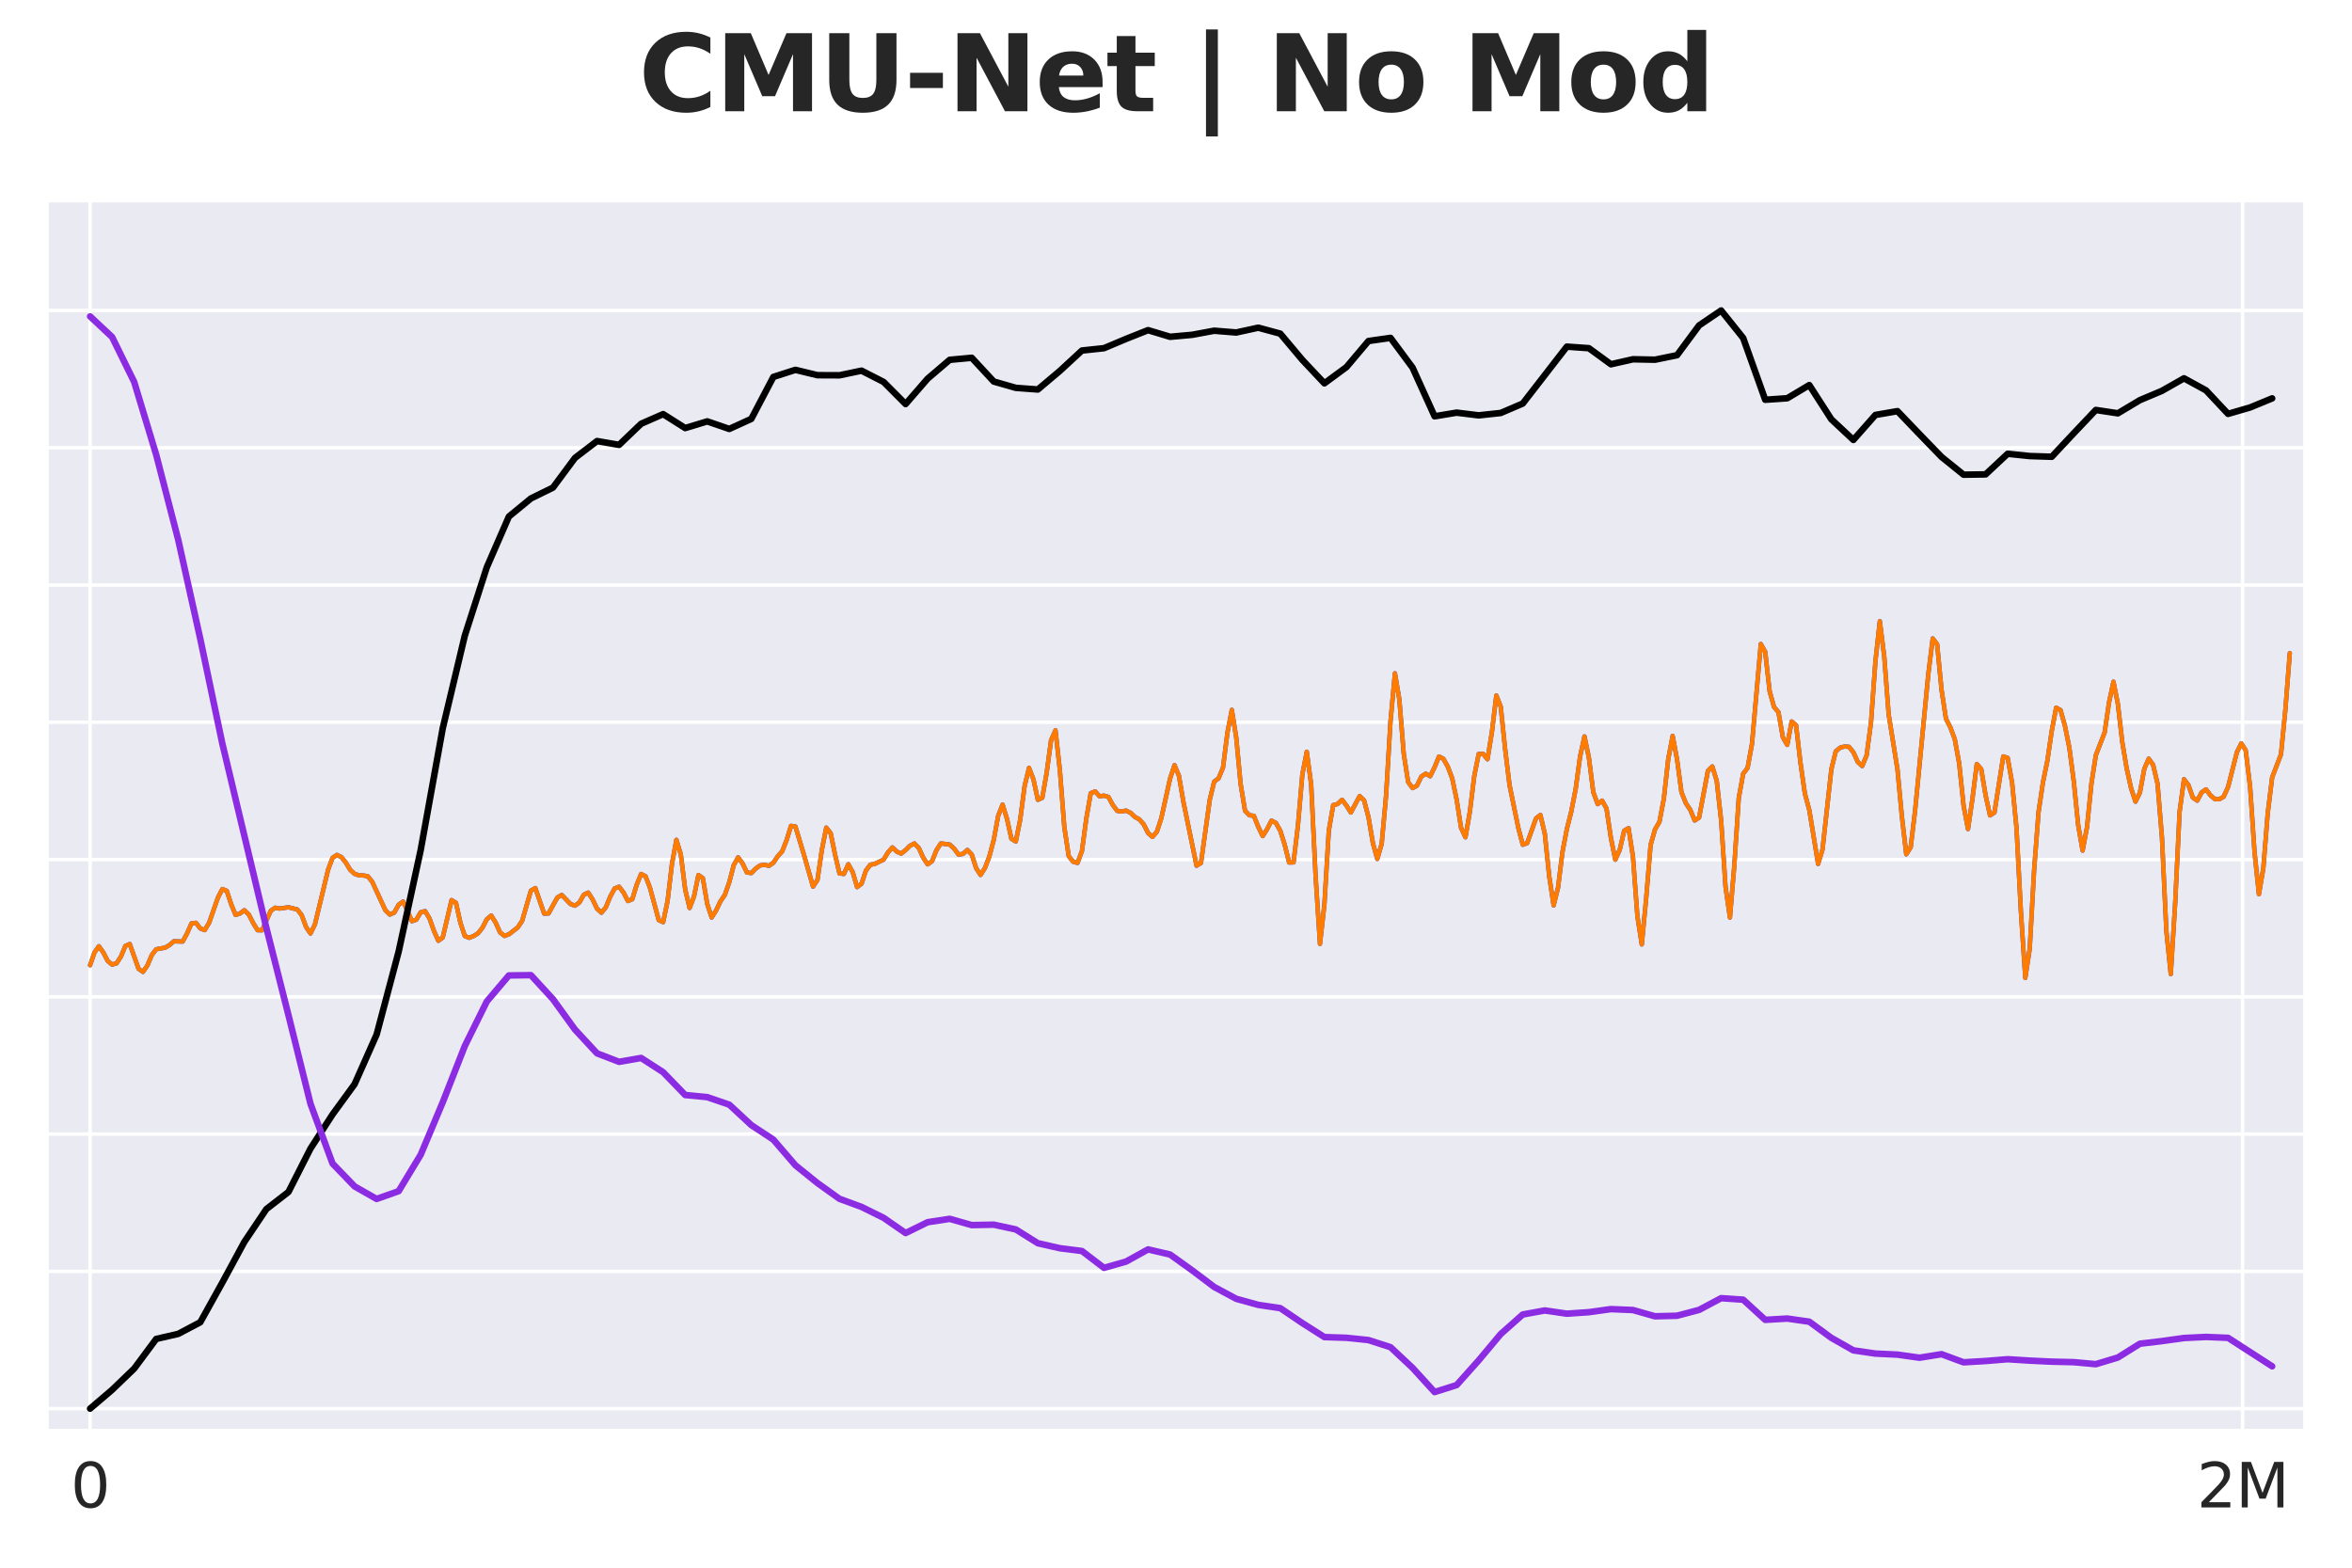 <?xml version="1.0" encoding="utf-8" standalone="no"?>
<!DOCTYPE svg PUBLIC "-//W3C//DTD SVG 1.1//EN"
  "http://www.w3.org/Graphics/SVG/1.1/DTD/svg11.dtd">
<svg xmlns:xlink="http://www.w3.org/1999/xlink" width="540pt" height="360pt" viewBox="0 0 540 360" xmlns="http://www.w3.org/2000/svg" version="1.1">
 <defs>
  <style type="text/css">*{stroke-linejoin: round; stroke-linecap: butt}</style>
 </defs>
 <g id="figure_1">
  <g id="patch_1">
   <path d="M 0 360 
L 540 360 
L 540 0 
L 0 0 
z
" style="fill: #ffffff"/>
  </g>
  <g id="axes_1">
   <g id="patch_2">
    <path d="M 10.8 328.52 
L 529.2 328.52 
L 529.2 46.08 
L 10.8 46.08 
z
" style="fill: #eaeaf2"/>
   </g>
   <g id="matplotlib.axis_1">
    <g id="xtick_1">
     <g id="line2d_1">
      <path d="M 20.684 328.52 
L 20.684 46.08 
" clip-path="url(#pe9850e091a)" style="fill: none; stroke: #ffffff; stroke-width: 0.8; stroke-linecap: round"/>
     </g>
     <g id="text_1">
      <!-- 0 -->
      <g style="fill: #262626" transform="translate(16.23 346.158) scale(0.14 -0.14)">
       <defs>
        <path id="DejaVuSans-30" d="M 2034 4250 
Q 1547 4250 1301 3770 
Q 1056 3291 1056 2328 
Q 1056 1369 1301 889 
Q 1547 409 2034 409 
Q 2525 409 2770 889 
Q 3016 1369 3016 2328 
Q 3016 3291 2770 3770 
Q 2525 4250 2034 4250 
z
M 2034 4750 
Q 2819 4750 3233 4129 
Q 3647 3509 3647 2328 
Q 3647 1150 3233 529 
Q 2819 -91 2034 -91 
Q 1250 -91 836 529 
Q 422 1150 422 2328 
Q 422 3509 836 4129 
Q 1250 4750 2034 4750 
z
" transform="scale(0.016)"/>
       </defs>
       <use xlink:href="#DejaVuSans-30"/>
      </g>
     </g>
    </g>
    <g id="xtick_2">
     <g id="line2d_2">
      <path d="M 514.869 328.52 
L 514.869 46.08 
" clip-path="url(#pe9850e091a)" style="fill: none; stroke: #ffffff; stroke-width: 0.8; stroke-linecap: round"/>
     </g>
     <g id="text_2">
      <!-- 2M -->
      <g style="fill: #262626" transform="translate(504.375 346.158) scale(0.14 -0.14)">
       <defs>
        <path id="DejaVuSans-32" d="M 1228 531 
L 3431 531 
L 3431 0 
L 469 0 
L 469 531 
Q 828 903 1448 1529 
Q 2069 2156 2228 2338 
Q 2531 2678 2651 2914 
Q 2772 3150 2772 3378 
Q 2772 3750 2511 3984 
Q 2250 4219 1831 4219 
Q 1534 4219 1204 4116 
Q 875 4013 500 3803 
L 500 4441 
Q 881 4594 1212 4672 
Q 1544 4750 1819 4750 
Q 2544 4750 2975 4387 
Q 3406 4025 3406 3419 
Q 3406 3131 3298 2873 
Q 3191 2616 2906 2266 
Q 2828 2175 2409 1742 
Q 1991 1309 1228 531 
z
" transform="scale(0.016)"/>
        <path id="DejaVuSans-4d" d="M 628 4666 
L 1569 4666 
L 2759 1491 
L 3956 4666 
L 4897 4666 
L 4897 0 
L 4281 0 
L 4281 4097 
L 3078 897 
L 2444 897 
L 1241 4097 
L 1241 0 
L 628 0 
L 628 4666 
z
" transform="scale(0.016)"/>
       </defs>
       <use xlink:href="#DejaVuSans-32"/>
       <use xlink:href="#DejaVuSans-4d" transform="translate(63.623 0)"/>
      </g>
     </g>
    </g>
   </g>
   <g id="matplotlib.axis_2">
    <g id="ytick_1">
     <g id="line2d_3">
      <path d="M 10.8 323.476 
L 529.2 323.476 
" clip-path="url(#pe9850e091a)" style="fill: none; stroke: #ffffff; stroke-width: 0.8; stroke-linecap: round"/>
     </g>
    </g>
    <g id="ytick_2">
     <g id="line2d_4">
      <path d="M 10.8 291.954 
L 529.2 291.954 
" clip-path="url(#pe9850e091a)" style="fill: none; stroke: #ffffff; stroke-width: 0.8; stroke-linecap: round"/>
     </g>
    </g>
    <g id="ytick_3">
     <g id="line2d_5">
      <path d="M 10.8 260.432 
L 529.2 260.432 
" clip-path="url(#pe9850e091a)" style="fill: none; stroke: #ffffff; stroke-width: 0.8; stroke-linecap: round"/>
     </g>
    </g>
    <g id="ytick_4">
     <g id="line2d_6">
      <path d="M 10.8 228.909 
L 529.2 228.909 
" clip-path="url(#pe9850e091a)" style="fill: none; stroke: #ffffff; stroke-width: 0.8; stroke-linecap: round"/>
     </g>
    </g>
    <g id="ytick_5">
     <g id="line2d_7">
      <path d="M 10.8 197.387 
L 529.2 197.387 
" clip-path="url(#pe9850e091a)" style="fill: none; stroke: #ffffff; stroke-width: 0.8; stroke-linecap: round"/>
     </g>
    </g>
    <g id="ytick_6">
     <g id="line2d_8">
      <path d="M 10.8 165.865 
L 529.2 165.865 
" clip-path="url(#pe9850e091a)" style="fill: none; stroke: #ffffff; stroke-width: 0.8; stroke-linecap: round"/>
     </g>
    </g>
    <g id="ytick_7">
     <g id="line2d_9">
      <path d="M 10.8 134.343 
L 529.2 134.343 
" clip-path="url(#pe9850e091a)" style="fill: none; stroke: #ffffff; stroke-width: 0.8; stroke-linecap: round"/>
     </g>
    </g>
    <g id="ytick_8">
     <g id="line2d_10">
      <path d="M 10.8 102.82 
L 529.2 102.82 
" clip-path="url(#pe9850e091a)" style="fill: none; stroke: #ffffff; stroke-width: 0.8; stroke-linecap: round"/>
     </g>
    </g>
    <g id="ytick_9">
     <g id="line2d_11">
      <path d="M 10.8 71.298 
L 529.2 71.298 
" clip-path="url(#pe9850e091a)" style="fill: none; stroke: #ffffff; stroke-width: 0.8; stroke-linecap: round"/>
     </g>
    </g>
   </g>
   <g id="line2d_12">
    <path d="M 20.684 221.657 
L 21.696 218.719 
L 22.708 217.297 
L 23.72 218.725 
L 24.732 220.677 
L 25.744 221.503 
L 26.756 221.221 
L 27.768 219.651 
L 28.78 217.226 
L 29.793 216.779 
L 31.817 222.484 
L 32.829 223.178 
L 33.841 221.704 
L 34.853 219.306 
L 35.865 217.988 
L 37.889 217.623 
L 38.901 217.035 
L 39.913 216.157 
L 41.938 216.214 
L 42.95 214.344 
L 43.962 212.054 
L 44.974 211.913 
L 45.986 213.201 
L 46.998 213.588 
L 48.01 211.913 
L 50.034 206.127 
L 51.046 204.151 
L 52.059 204.572 
L 53.071 207.624 
L 54.083 210.103 
L 55.095 209.775 
L 56.107 209.021 
L 57.119 209.999 
L 58.131 211.973 
L 59.143 213.61 
L 60.155 213.633 
L 62.179 209.127 
L 63.192 208.439 
L 64.204 208.642 
L 66.228 208.346 
L 68.252 208.849 
L 69.264 210.148 
L 70.276 212.884 
L 71.288 214.364 
L 72.3 212.295 
L 75.337 199.692 
L 76.349 196.988 
L 77.361 196.326 
L 78.373 196.814 
L 79.385 198.069 
L 80.397 199.747 
L 81.409 200.673 
L 82.421 201.007 
L 83.433 201.041 
L 84.445 201.236 
L 85.458 202.49 
L 88.494 209.064 
L 89.506 210.016 
L 90.518 209.563 
L 91.53 207.755 
L 92.542 207.033 
L 93.554 209.156 
L 94.566 211.544 
L 95.578 211.199 
L 96.591 209.485 
L 97.603 209.23 
L 98.615 210.92 
L 99.627 213.756 
L 100.639 216.039 
L 101.651 215.285 
L 103.675 206.693 
L 104.687 207.322 
L 105.699 211.883 
L 106.711 214.936 
L 107.724 215.357 
L 108.736 214.953 
L 109.748 214.32 
L 110.76 213.048 
L 111.772 211.081 
L 112.784 210.247 
L 113.796 211.865 
L 114.808 214.119 
L 115.82 214.922 
L 116.832 214.556 
L 118.857 212.993 
L 119.869 211.479 
L 121.893 204.523 
L 122.905 203.941 
L 124.929 209.795 
L 125.941 209.759 
L 127.965 206.096 
L 128.977 205.518 
L 131.002 207.614 
L 132.014 207.975 
L 133.026 207.239 
L 134.038 205.455 
L 135.05 204.979 
L 136.062 206.56 
L 137.074 208.669 
L 138.086 209.586 
L 139.098 208.344 
L 140.11 205.878 
L 141.122 204.025 
L 142.135 203.619 
L 143.147 204.95 
L 144.159 206.911 
L 145.171 206.486 
L 146.183 203.176 
L 147.195 200.693 
L 148.207 201.219 
L 149.219 203.844 
L 151.243 211.294 
L 152.255 211.756 
L 153.268 206.903 
L 154.28 198.361 
L 155.292 192.862 
L 156.304 196.198 
L 157.316 204.275 
L 158.328 208.509 
L 159.34 205.862 
L 160.352 200.942 
L 161.364 201.651 
L 162.376 207.579 
L 163.388 210.687 
L 164.401 209.095 
L 165.413 206.97 
L 166.425 205.482 
L 167.437 202.583 
L 168.449 198.707 
L 169.461 196.885 
L 170.473 198.263 
L 171.485 200.356 
L 172.497 200.491 
L 173.509 199.45 
L 174.521 198.727 
L 175.534 198.594 
L 176.546 198.821 
L 177.558 198.125 
L 178.57 196.625 
L 179.582 195.49 
L 180.594 192.95 
L 181.606 189.646 
L 182.618 189.796 
L 184.642 196.511 
L 186.667 203.6 
L 187.679 202.076 
L 188.691 195.164 
L 189.703 190.056 
L 190.715 191.35 
L 191.727 196.27 
L 192.739 200.578 
L 193.751 200.69 
L 194.763 198.465 
L 195.775 200.271 
L 196.787 203.708 
L 197.8 202.93 
L 198.812 199.91 
L 199.824 198.572 
L 200.836 198.385 
L 202.86 197.402 
L 203.872 195.753 
L 204.884 194.599 
L 205.896 195.567 
L 206.908 196.012 
L 207.92 195.213 
L 208.933 194.208 
L 209.945 193.696 
L 210.957 194.747 
L 211.969 196.958 
L 212.981 198.485 
L 213.993 197.764 
L 215.005 195.225 
L 216.017 193.68 
L 218.041 193.938 
L 219.053 194.863 
L 220.066 196.23 
L 221.078 196.091 
L 222.09 195.183 
L 223.102 196.218 
L 224.114 199.357 
L 225.126 200.918 
L 226.138 199.319 
L 227.15 196.665 
L 228.162 192.852 
L 229.174 187.341 
L 230.186 184.77 
L 231.199 188.055 
L 232.211 192.609 
L 233.223 193.239 
L 234.235 188.2 
L 235.247 180.456 
L 236.259 176.337 
L 237.271 178.97 
L 238.283 183.664 
L 239.295 183.208 
L 240.307 177.448 
L 241.319 169.961 
L 242.332 167.7 
L 243.344 176.943 
L 244.356 189.898 
L 245.368 196.588 
L 246.38 197.889 
L 247.392 198.158 
L 248.404 195.423 
L 249.416 187.926 
L 250.428 182.14 
L 251.44 181.728 
L 252.452 182.86 
L 253.465 182.708 
L 254.477 183.004 
L 255.489 184.85 
L 256.501 186.202 
L 257.513 186.349 
L 258.525 186.148 
L 259.537 186.635 
L 260.549 187.586 
L 261.561 188.145 
L 262.573 189.276 
L 263.585 191.28 
L 264.598 192.181 
L 265.61 191.003 
L 266.622 187.904 
L 268.646 178.763 
L 269.658 175.717 
L 270.67 178.133 
L 271.682 184.039 
L 274.718 198.796 
L 275.731 198.177 
L 277.755 183.624 
L 278.767 179.492 
L 279.779 178.731 
L 280.791 176.269 
L 281.803 168.279 
L 282.815 163.009 
L 283.827 169.339 
L 284.839 180.058 
L 285.851 186.18 
L 286.864 187.21 
L 287.876 187.342 
L 288.888 189.872 
L 289.9 191.99 
L 290.912 190.413 
L 291.924 188.444 
L 292.936 188.97 
L 293.948 190.791 
L 294.96 193.993 
L 295.972 198.069 
L 296.984 198.034 
L 297.997 189.564 
L 299.009 177.861 
L 300.021 172.633 
L 301.033 180.142 
L 302.045 201.078 
L 303.057 216.751 
L 304.069 207.772 
L 305.081 190.753 
L 306.093 184.893 
L 307.105 184.62 
L 308.117 183.656 
L 309.13 184.977 
L 310.142 186.583 
L 312.166 182.808 
L 313.178 183.795 
L 314.19 187.641 
L 315.202 193.593 
L 316.214 197.244 
L 317.226 193.752 
L 318.238 182.625 
L 319.25 165.602 
L 320.263 154.62 
L 321.275 160.61 
L 322.287 173.102 
L 323.299 179.58 
L 324.311 180.975 
L 325.323 180.413 
L 326.335 178.314 
L 327.347 177.663 
L 328.359 178.251 
L 329.371 176.183 
L 330.383 173.722 
L 331.396 174.248 
L 332.408 176.082 
L 333.42 178.754 
L 334.432 183.616 
L 335.444 190.084 
L 336.456 192.267 
L 337.468 186.41 
L 338.48 178.208 
L 339.492 173.148 
L 340.504 173.123 
L 341.516 174.353 
L 342.529 168.104 
L 343.541 159.708 
L 344.553 162.267 
L 345.565 172.001 
L 346.577 180.297 
L 348.601 190.161 
L 349.613 193.986 
L 350.625 193.613 
L 352.649 187.942 
L 353.662 187.154 
L 354.674 191.44 
L 355.686 201.209 
L 356.698 207.923 
L 357.71 203.869 
L 358.722 195.704 
L 359.734 190.396 
L 360.746 186.388 
L 361.758 181.196 
L 362.77 173.735 
L 363.782 169.113 
L 364.795 173.99 
L 365.807 181.913 
L 366.819 184.659 
L 367.831 183.85 
L 368.843 185.675 
L 369.855 192.456 
L 370.867 197.412 
L 371.879 195.154 
L 372.891 190.763 
L 373.903 190.172 
L 374.915 196.725 
L 375.928 210.364 
L 376.94 216.869 
L 377.952 206.249 
L 378.964 194.022 
L 379.976 190.477 
L 380.988 188.737 
L 382 183.438 
L 383.012 174.343 
L 384.024 168.992 
L 385.036 174.372 
L 386.048 181.918 
L 387.061 184.441 
L 388.073 185.966 
L 389.085 188.408 
L 390.097 187.751 
L 392.121 177.014 
L 393.133 176.007 
L 394.145 179.294 
L 395.157 188.368 
L 396.169 203.683 
L 397.181 210.696 
L 398.194 198.622 
L 399.206 183.256 
L 400.218 177.682 
L 401.23 176.35 
L 402.242 170.82 
L 404.266 147.894 
L 405.278 149.69 
L 406.29 158.719 
L 407.302 162.354 
L 408.314 163.537 
L 409.327 169.313 
L 410.339 171.051 
L 411.351 165.679 
L 412.363 166.564 
L 413.375 175.194 
L 414.387 182.243 
L 415.399 186.018 
L 417.423 198.388 
L 418.435 195.066 
L 420.46 176.666 
L 421.472 172.543 
L 422.484 171.69 
L 423.496 171.427 
L 424.508 171.495 
L 425.52 172.75 
L 426.532 174.979 
L 427.544 175.91 
L 428.556 173.481 
L 429.568 165.914 
L 430.58 151.859 
L 431.593 142.661 
L 432.605 150.745 
L 433.617 164.029 
L 435.641 176.659 
L 436.653 187.481 
L 437.665 196.171 
L 438.677 194.567 
L 439.689 186.173 
L 442.726 154.786 
L 443.738 146.615 
L 444.75 147.947 
L 445.762 158.406 
L 446.774 165.036 
L 447.786 167.035 
L 448.798 169.726 
L 449.81 175.282 
L 450.822 185.005 
L 451.834 190.38 
L 452.846 183.516 
L 453.859 175.46 
L 454.871 176.603 
L 455.883 182.659 
L 456.895 187.246 
L 457.907 186.586 
L 459.931 173.705 
L 460.943 174.035 
L 461.955 179.716 
L 462.967 190.06 
L 463.979 209.292 
L 464.992 224.562 
L 466.004 217.904 
L 467.016 199.824 
L 468.028 186.511 
L 469.04 179.7 
L 470.052 174.721 
L 471.064 167.852 
L 472.076 162.501 
L 473.088 163.073 
L 474.1 166.717 
L 475.112 171.739 
L 476.125 179.454 
L 477.137 189.52 
L 478.149 195.315 
L 479.161 189.967 
L 480.173 179.934 
L 481.185 173.436 
L 483.209 168.192 
L 484.221 161.276 
L 485.233 156.552 
L 486.245 161.643 
L 487.258 170.427 
L 488.27 176.474 
L 489.282 181.024 
L 490.294 184.082 
L 491.306 182.013 
L 492.318 176.539 
L 493.33 174.215 
L 494.342 175.663 
L 495.354 179.964 
L 496.366 192.314 
L 497.378 213.771 
L 498.391 223.685 
L 499.403 207.421 
L 500.415 186.43 
L 501.427 178.949 
L 502.439 180.276 
L 503.451 183.137 
L 504.463 183.857 
L 505.475 181.952 
L 506.487 181.271 
L 507.499 182.632 
L 508.511 183.505 
L 509.524 183.534 
L 510.536 182.958 
L 511.548 180.719 
L 513.572 172.743 
L 514.584 170.72 
L 515.596 172.295 
L 516.608 180.703 
L 517.62 195.664 
L 518.632 205.334 
L 519.644 199.36 
L 520.657 186.702 
L 521.669 178.522 
L 523.693 173.241 
L 524.705 162.953 
L 525.717 149.997 
L 525.717 149.997 
" clip-path="url(#pe9850e091a)" style="fill: none; stroke: #023eff; stroke-linecap: round"/>
   </g>
   <g id="line2d_13">
    <path d="M 20.684 221.657 
L 21.696 218.719 
L 22.708 217.297 
L 23.72 218.725 
L 24.732 220.677 
L 25.744 221.503 
L 26.756 221.221 
L 27.768 219.651 
L 28.78 217.226 
L 29.793 216.779 
L 31.817 222.484 
L 32.829 223.178 
L 33.841 221.704 
L 34.853 219.306 
L 35.865 217.988 
L 37.889 217.623 
L 38.901 217.035 
L 39.913 216.157 
L 41.938 216.214 
L 42.95 214.344 
L 43.962 212.054 
L 44.974 211.913 
L 45.986 213.201 
L 46.998 213.588 
L 48.01 211.913 
L 50.034 206.127 
L 51.046 204.151 
L 52.059 204.572 
L 53.071 207.624 
L 54.083 210.103 
L 55.095 209.775 
L 56.107 209.021 
L 57.119 209.999 
L 58.131 211.973 
L 59.143 213.61 
L 60.155 213.633 
L 62.179 209.127 
L 63.192 208.439 
L 64.204 208.642 
L 66.228 208.346 
L 68.252 208.849 
L 69.264 210.148 
L 70.276 212.884 
L 71.288 214.364 
L 72.3 212.295 
L 75.337 199.692 
L 76.349 196.988 
L 77.361 196.326 
L 78.373 196.814 
L 79.385 198.069 
L 80.397 199.747 
L 81.409 200.673 
L 82.421 201.007 
L 83.433 201.041 
L 84.445 201.236 
L 85.458 202.49 
L 88.494 209.064 
L 89.506 210.016 
L 90.518 209.563 
L 91.53 207.755 
L 92.542 207.033 
L 93.554 209.156 
L 94.566 211.544 
L 95.578 211.199 
L 96.591 209.485 
L 97.603 209.23 
L 98.615 210.92 
L 99.627 213.756 
L 100.639 216.039 
L 101.651 215.285 
L 103.675 206.693 
L 104.687 207.322 
L 105.699 211.883 
L 106.711 214.936 
L 107.724 215.357 
L 108.736 214.953 
L 109.748 214.32 
L 110.76 213.048 
L 111.772 211.081 
L 112.784 210.247 
L 113.796 211.865 
L 114.808 214.119 
L 115.82 214.922 
L 116.832 214.556 
L 118.857 212.993 
L 119.869 211.479 
L 121.893 204.523 
L 122.905 203.941 
L 124.929 209.795 
L 125.941 209.759 
L 127.965 206.096 
L 128.977 205.518 
L 131.002 207.614 
L 132.014 207.975 
L 133.026 207.239 
L 134.038 205.455 
L 135.05 204.979 
L 136.062 206.56 
L 137.074 208.669 
L 138.086 209.586 
L 139.098 208.344 
L 140.11 205.878 
L 141.122 204.025 
L 142.135 203.619 
L 143.147 204.95 
L 144.159 206.911 
L 145.171 206.486 
L 146.183 203.176 
L 147.195 200.693 
L 148.207 201.219 
L 149.219 203.844 
L 151.243 211.294 
L 152.255 211.756 
L 153.268 206.903 
L 154.28 198.361 
L 155.292 192.862 
L 156.304 196.198 
L 157.316 204.275 
L 158.328 208.509 
L 159.34 205.862 
L 160.352 200.942 
L 161.364 201.651 
L 162.376 207.579 
L 163.388 210.687 
L 164.401 209.095 
L 165.413 206.97 
L 166.425 205.482 
L 167.437 202.583 
L 168.449 198.707 
L 169.461 196.885 
L 170.473 198.263 
L 171.485 200.356 
L 172.497 200.491 
L 173.509 199.45 
L 174.521 198.727 
L 175.534 198.594 
L 176.546 198.821 
L 177.558 198.125 
L 178.57 196.625 
L 179.582 195.49 
L 180.594 192.95 
L 181.606 189.646 
L 182.618 189.796 
L 184.642 196.511 
L 186.667 203.6 
L 187.679 202.076 
L 188.691 195.164 
L 189.703 190.056 
L 190.715 191.35 
L 191.727 196.27 
L 192.739 200.578 
L 193.751 200.69 
L 194.763 198.465 
L 195.775 200.271 
L 196.787 203.708 
L 197.8 202.93 
L 198.812 199.91 
L 199.824 198.572 
L 200.836 198.385 
L 202.86 197.402 
L 203.872 195.753 
L 204.884 194.599 
L 205.896 195.567 
L 206.908 196.012 
L 207.92 195.213 
L 208.933 194.208 
L 209.945 193.696 
L 210.957 194.747 
L 211.969 196.958 
L 212.981 198.485 
L 213.993 197.764 
L 215.005 195.225 
L 216.017 193.68 
L 218.041 193.938 
L 219.053 194.863 
L 220.066 196.23 
L 221.078 196.091 
L 222.09 195.183 
L 223.102 196.218 
L 224.114 199.357 
L 225.126 200.918 
L 226.138 199.319 
L 227.15 196.665 
L 228.162 192.852 
L 229.174 187.341 
L 230.186 184.77 
L 231.199 188.055 
L 232.211 192.609 
L 233.223 193.239 
L 234.235 188.2 
L 235.247 180.456 
L 236.259 176.337 
L 237.271 178.97 
L 238.283 183.664 
L 239.295 183.208 
L 240.307 177.448 
L 241.319 169.961 
L 242.332 167.7 
L 243.344 176.943 
L 244.356 189.898 
L 245.368 196.588 
L 246.38 197.889 
L 247.392 198.158 
L 248.404 195.423 
L 249.416 187.926 
L 250.428 182.14 
L 251.44 181.728 
L 252.452 182.86 
L 253.465 182.708 
L 254.477 183.004 
L 255.489 184.85 
L 256.501 186.202 
L 257.513 186.349 
L 258.525 186.148 
L 259.537 186.635 
L 260.549 187.586 
L 261.561 188.145 
L 262.573 189.276 
L 263.585 191.28 
L 264.598 192.181 
L 265.61 191.003 
L 266.622 187.904 
L 268.646 178.763 
L 269.658 175.717 
L 270.67 178.133 
L 271.682 184.039 
L 274.718 198.796 
L 275.731 198.177 
L 277.755 183.624 
L 278.767 179.492 
L 279.779 178.731 
L 280.791 176.269 
L 281.803 168.279 
L 282.815 163.009 
L 283.827 169.339 
L 284.839 180.058 
L 285.851 186.18 
L 286.864 187.21 
L 287.876 187.342 
L 288.888 189.872 
L 289.9 191.99 
L 290.912 190.413 
L 291.924 188.444 
L 292.936 188.97 
L 293.948 190.791 
L 294.96 193.993 
L 295.972 198.069 
L 296.984 198.034 
L 297.997 189.564 
L 299.009 177.861 
L 300.021 172.633 
L 301.033 180.142 
L 302.045 201.078 
L 303.057 216.751 
L 304.069 207.772 
L 305.081 190.753 
L 306.093 184.893 
L 307.105 184.62 
L 308.117 183.656 
L 309.13 184.977 
L 310.142 186.583 
L 312.166 182.808 
L 313.178 183.795 
L 314.19 187.641 
L 315.202 193.593 
L 316.214 197.244 
L 317.226 193.752 
L 318.238 182.625 
L 319.25 165.602 
L 320.263 154.62 
L 321.275 160.61 
L 322.287 173.102 
L 323.299 179.58 
L 324.311 180.975 
L 325.323 180.413 
L 326.335 178.314 
L 327.347 177.663 
L 328.359 178.251 
L 329.371 176.183 
L 330.383 173.722 
L 331.396 174.248 
L 332.408 176.082 
L 333.42 178.754 
L 334.432 183.616 
L 335.444 190.084 
L 336.456 192.267 
L 337.468 186.41 
L 338.48 178.208 
L 339.492 173.148 
L 340.504 173.123 
L 341.516 174.353 
L 342.529 168.104 
L 343.541 159.708 
L 344.553 162.267 
L 345.565 172.001 
L 346.577 180.297 
L 348.601 190.161 
L 349.613 193.986 
L 350.625 193.613 
L 352.649 187.942 
L 353.662 187.154 
L 354.674 191.44 
L 355.686 201.209 
L 356.698 207.923 
L 357.71 203.869 
L 358.722 195.704 
L 359.734 190.396 
L 360.746 186.388 
L 361.758 181.196 
L 362.77 173.735 
L 363.782 169.113 
L 364.795 173.99 
L 365.807 181.913 
L 366.819 184.659 
L 367.831 183.85 
L 368.843 185.675 
L 369.855 192.456 
L 370.867 197.412 
L 371.879 195.154 
L 372.891 190.763 
L 373.903 190.172 
L 374.915 196.725 
L 375.928 210.364 
L 376.94 216.869 
L 377.952 206.249 
L 378.964 194.022 
L 379.976 190.477 
L 380.988 188.737 
L 382 183.438 
L 383.012 174.343 
L 384.024 168.992 
L 385.036 174.372 
L 386.048 181.918 
L 387.061 184.441 
L 388.073 185.966 
L 389.085 188.408 
L 390.097 187.751 
L 392.121 177.014 
L 393.133 176.007 
L 394.145 179.294 
L 395.157 188.368 
L 396.169 203.683 
L 397.181 210.696 
L 398.194 198.622 
L 399.206 183.256 
L 400.218 177.682 
L 401.23 176.35 
L 402.242 170.82 
L 404.266 147.894 
L 405.278 149.69 
L 406.29 158.719 
L 407.302 162.354 
L 408.314 163.537 
L 409.327 169.313 
L 410.339 171.051 
L 411.351 165.679 
L 412.363 166.564 
L 413.375 175.194 
L 414.387 182.243 
L 415.399 186.018 
L 417.423 198.388 
L 418.435 195.066 
L 420.46 176.666 
L 421.472 172.543 
L 422.484 171.69 
L 423.496 171.427 
L 424.508 171.495 
L 425.52 172.75 
L 426.532 174.979 
L 427.544 175.91 
L 428.556 173.481 
L 429.568 165.914 
L 430.58 151.859 
L 431.593 142.661 
L 432.605 150.745 
L 433.617 164.029 
L 435.641 176.659 
L 436.653 187.481 
L 437.665 196.171 
L 438.677 194.567 
L 439.689 186.173 
L 442.726 154.786 
L 443.738 146.615 
L 444.75 147.947 
L 445.762 158.406 
L 446.774 165.036 
L 447.786 167.035 
L 448.798 169.726 
L 449.81 175.282 
L 450.822 185.005 
L 451.834 190.38 
L 452.846 183.516 
L 453.859 175.46 
L 454.871 176.603 
L 455.883 182.659 
L 456.895 187.246 
L 457.907 186.586 
L 459.931 173.705 
L 460.943 174.035 
L 461.955 179.716 
L 462.967 190.06 
L 463.979 209.292 
L 464.992 224.562 
L 466.004 217.904 
L 467.016 199.824 
L 468.028 186.511 
L 469.04 179.7 
L 470.052 174.721 
L 471.064 167.852 
L 472.076 162.501 
L 473.088 163.073 
L 474.1 166.717 
L 475.112 171.739 
L 476.125 179.454 
L 477.137 189.52 
L 478.149 195.315 
L 479.161 189.967 
L 480.173 179.934 
L 481.185 173.436 
L 483.209 168.192 
L 484.221 161.276 
L 485.233 156.552 
L 486.245 161.643 
L 487.258 170.427 
L 488.27 176.474 
L 489.282 181.024 
L 490.294 184.082 
L 491.306 182.013 
L 492.318 176.539 
L 493.33 174.215 
L 494.342 175.663 
L 495.354 179.964 
L 496.366 192.314 
L 497.378 213.771 
L 498.391 223.685 
L 499.403 207.421 
L 500.415 186.43 
L 501.427 178.949 
L 502.439 180.276 
L 503.451 183.137 
L 504.463 183.857 
L 505.475 181.952 
L 506.487 181.271 
L 507.499 182.632 
L 508.511 183.505 
L 509.524 183.534 
L 510.536 182.958 
L 511.548 180.719 
L 513.572 172.743 
L 514.584 170.72 
L 515.596 172.295 
L 516.608 180.703 
L 517.62 195.664 
L 518.632 205.334 
L 519.644 199.36 
L 520.657 186.702 
L 521.669 178.522 
L 523.693 173.241 
L 524.705 162.953 
L 525.717 149.997 
L 525.717 149.997 
" clip-path="url(#pe9850e091a)" style="fill: none; stroke: #ff7c00; stroke-linecap: round"/>
   </g>
   <g id="line2d_14">
    <path d="M 20.684 323.476 
L 25.744 319.156 
L 30.805 314.285 
L 35.865 307.473 
L 40.926 306.306 
L 45.986 303.631 
L 51.046 294.525 
L 56.107 285.179 
L 61.167 277.647 
L 66.228 273.719 
L 71.288 263.759 
L 76.349 255.918 
L 81.409 248.974 
L 86.47 237.571 
L 91.53 218.506 
L 96.591 195.187 
L 101.651 167.233 
L 106.711 145.988 
L 111.772 130.251 
L 116.832 118.623 
L 121.893 114.461 
L 126.953 111.977 
L 132.014 105.155 
L 137.074 101.285 
L 142.135 102.159 
L 147.195 97.314 
L 152.255 95.099 
L 157.316 98.301 
L 162.376 96.762 
L 167.437 98.5 
L 172.497 96.191 
L 177.558 86.559 
L 182.618 84.93 
L 187.679 86.157 
L 192.739 86.18 
L 197.8 85.119 
L 202.86 87.703 
L 207.92 92.787 
L 212.981 86.955 
L 218.041 82.631 
L 223.102 82.162 
L 228.162 87.616 
L 233.223 89.065 
L 238.283 89.441 
L 243.344 85.168 
L 248.404 80.495 
L 253.465 79.956 
L 258.525 77.826 
L 263.585 75.815 
L 268.646 77.341 
L 273.706 76.883 
L 278.767 75.945 
L 283.827 76.354 
L 288.888 75.247 
L 293.948 76.62 
L 299.009 82.649 
L 304.069 88.027 
L 309.13 84.303 
L 314.19 78.311 
L 319.25 77.591 
L 324.311 84.42 
L 329.371 95.597 
L 334.432 94.758 
L 339.492 95.382 
L 344.553 94.834 
L 349.613 92.669 
L 354.674 86.134 
L 359.734 79.601 
L 364.795 79.959 
L 369.855 83.65 
L 374.915 82.501 
L 379.976 82.602 
L 385.036 81.566 
L 390.097 74.725 
L 395.157 71.298 
L 400.218 77.615 
L 405.278 91.801 
L 410.339 91.454 
L 415.399 88.427 
L 420.46 96.288 
L 425.52 101.024 
L 430.58 95.289 
L 435.641 94.412 
L 440.701 99.7 
L 445.762 104.928 
L 450.822 109.011 
L 455.883 108.934 
L 460.943 104.202 
L 466.004 104.727 
L 471.064 104.892 
L 476.125 99.482 
L 481.185 94.145 
L 486.245 94.912 
L 491.306 91.886 
L 496.366 89.749 
L 501.427 86.875 
L 506.487 89.641 
L 511.548 95.04 
L 516.608 93.567 
L 521.669 91.481 
" clip-path="url(#pe9850e091a)" style="fill: none; stroke: #000000; stroke-width: 1.5; stroke-linecap: round"/>
   </g>
   <g id="line2d_15">
    <path d="M 20.684 72.655 
L 25.744 77.398 
L 30.805 87.703 
L 35.865 104.441 
L 40.926 123.981 
L 45.986 146.724 
L 51.046 170.749 
L 56.107 191.936 
L 61.167 213.111 
L 66.228 233.115 
L 71.288 253.475 
L 76.349 267.194 
L 81.409 272.441 
L 86.47 275.322 
L 91.53 273.53 
L 96.591 265.166 
L 101.651 253.116 
L 106.711 240.212 
L 111.772 229.967 
L 116.832 223.997 
L 121.893 223.934 
L 126.953 229.442 
L 132.014 236.427 
L 137.074 241.886 
L 142.135 243.836 
L 147.195 242.949 
L 152.255 246.217 
L 157.316 251.455 
L 162.376 251.943 
L 167.437 253.675 
L 172.497 258.368 
L 177.558 261.706 
L 182.618 267.589 
L 187.679 271.671 
L 192.739 275.293 
L 197.8 277.156 
L 202.86 279.654 
L 207.92 283.155 
L 212.981 280.666 
L 218.041 279.89 
L 223.102 281.327 
L 228.162 281.23 
L 233.223 282.324 
L 238.283 285.493 
L 243.344 286.638 
L 248.404 287.278 
L 253.465 291.148 
L 258.525 289.71 
L 263.585 286.913 
L 268.646 288.086 
L 273.706 291.717 
L 278.767 295.537 
L 283.827 298.251 
L 288.888 299.649 
L 293.948 300.401 
L 299.009 303.83 
L 304.069 307.043 
L 309.13 307.207 
L 314.19 307.733 
L 319.25 309.365 
L 324.311 314.112 
L 329.371 319.667 
L 334.432 318.068 
L 339.492 312.398 
L 344.553 306.35 
L 349.613 301.859 
L 354.674 300.931 
L 359.734 301.673 
L 364.795 301.327 
L 369.855 300.622 
L 374.915 300.834 
L 379.976 302.272 
L 385.036 302.143 
L 390.097 300.803 
L 395.157 298.109 
L 400.218 298.454 
L 405.278 303.085 
L 410.339 302.788 
L 415.399 303.512 
L 420.46 307.221 
L 425.52 310.093 
L 430.58 310.834 
L 435.641 311.071 
L 440.701 311.783 
L 445.762 310.974 
L 450.822 312.839 
L 455.883 312.539 
L 460.943 312.128 
L 466.004 312.452 
L 471.064 312.689 
L 476.125 312.805 
L 481.185 313.266 
L 486.245 311.738 
L 491.306 308.571 
L 496.366 307.965 
L 501.427 307.255 
L 506.487 307.011 
L 511.548 307.22 
L 516.608 310.486 
L 521.669 313.754 
" clip-path="url(#pe9850e091a)" style="fill: none; stroke: #8b2be2; stroke-width: 1.5; stroke-linecap: round"/>
   </g>
   <g id="patch_3">
    <path d="M 10.8 328.52 
L 10.8 46.08 
" style="fill: none; stroke: #ffffff; stroke-width: 0.8; stroke-linejoin: miter; stroke-linecap: square"/>
   </g>
   <g id="patch_4">
    <path d="M 529.2 328.52 
L 529.2 46.08 
" style="fill: none; stroke: #ffffff; stroke-width: 0.8; stroke-linejoin: miter; stroke-linecap: square"/>
   </g>
   <g id="patch_5">
    <path d="M 10.8 328.52 
L 529.2 328.52 
" style="fill: none; stroke: #ffffff; stroke-width: 0.8; stroke-linejoin: miter; stroke-linecap: square"/>
   </g>
   <g id="patch_6">
    <path d="M 10.8 46.08 
L 529.2 46.08 
" style="fill: none; stroke: #ffffff; stroke-width: 0.8; stroke-linejoin: miter; stroke-linecap: square"/>
   </g>
  </g>
  <g id="text_3">
   <!-- CMU-Net | No Mod -->
   <g style="fill: #262626" transform="translate(146.631 25.541) scale(0.24 -0.24)">
    <defs>
     <path id="DejaVuSans-Bold-43" d="M 4288 256 
Q 3956 84 3597 -3 
Q 3238 -91 2847 -91 
Q 1681 -91 1000 561 
Q 319 1213 319 2328 
Q 319 3447 1000 4098 
Q 1681 4750 2847 4750 
Q 3238 4750 3597 4662 
Q 3956 4575 4288 4403 
L 4288 3438 
Q 3953 3666 3628 3772 
Q 3303 3878 2944 3878 
Q 2300 3878 1931 3465 
Q 1563 3053 1563 2328 
Q 1563 1606 1931 1193 
Q 2300 781 2944 781 
Q 3303 781 3628 887 
Q 3953 994 4288 1222 
L 4288 256 
z
" transform="scale(0.016)"/>
     <path id="DejaVuSans-Bold-4d" d="M 588 4666 
L 2119 4666 
L 3181 2169 
L 4250 4666 
L 5778 4666 
L 5778 0 
L 4641 0 
L 4641 3413 
L 3566 897 
L 2803 897 
L 1728 3413 
L 1728 0 
L 588 0 
L 588 4666 
z
" transform="scale(0.016)"/>
     <path id="DejaVuSans-Bold-55" d="M 588 4666 
L 1791 4666 
L 1791 1869 
Q 1791 1291 1980 1042 
Q 2169 794 2597 794 
Q 3028 794 3217 1042 
Q 3406 1291 3406 1869 
L 3406 4666 
L 4609 4666 
L 4609 1869 
Q 4609 878 4112 393 
Q 3616 -91 2597 -91 
Q 1581 -91 1084 393 
Q 588 878 588 1869 
L 588 4666 
z
" transform="scale(0.016)"/>
     <path id="DejaVuSans-Bold-2d" d="M 347 2297 
L 2309 2297 
L 2309 1388 
L 347 1388 
L 347 2297 
z
" transform="scale(0.016)"/>
     <path id="DejaVuSans-Bold-4e" d="M 588 4666 
L 1931 4666 
L 3628 1466 
L 3628 4666 
L 4769 4666 
L 4769 0 
L 3425 0 
L 1728 3200 
L 1728 0 
L 588 0 
L 588 4666 
z
" transform="scale(0.016)"/>
     <path id="DejaVuSans-Bold-65" d="M 4031 1759 
L 4031 1441 
L 1416 1441 
Q 1456 1047 1700 850 
Q 1944 653 2381 653 
Q 2734 653 3104 758 
Q 3475 863 3866 1075 
L 3866 213 
Q 3469 63 3072 -14 
Q 2675 -91 2278 -91 
Q 1328 -91 801 392 
Q 275 875 275 1747 
Q 275 2603 792 3093 
Q 1309 3584 2216 3584 
Q 3041 3584 3536 3087 
Q 4031 2591 4031 1759 
z
M 2881 2131 
Q 2881 2450 2695 2645 
Q 2509 2841 2209 2841 
Q 1884 2841 1681 2658 
Q 1478 2475 1428 2131 
L 2881 2131 
z
" transform="scale(0.016)"/>
     <path id="DejaVuSans-Bold-74" d="M 1759 4494 
L 1759 3500 
L 2913 3500 
L 2913 2700 
L 1759 2700 
L 1759 1216 
Q 1759 972 1856 886 
Q 1953 800 2241 800 
L 2816 800 
L 2816 0 
L 1856 0 
Q 1194 0 917 276 
Q 641 553 641 1216 
L 641 2700 
L 84 2700 
L 84 3500 
L 641 3500 
L 641 4494 
L 1759 4494 
z
" transform="scale(0.016)"/>
     <path id="DejaVuSans-Bold-20" transform="scale(0.016)"/>
     <path id="DejaVuSans-Bold-7c" d="M 1522 4891 
L 1522 -1509 
L 813 -1509 
L 813 4891 
L 1522 4891 
z
" transform="scale(0.016)"/>
     <path id="DejaVuSans-Bold-6f" d="M 2203 2784 
Q 1831 2784 1636 2517 
Q 1441 2250 1441 1747 
Q 1441 1244 1636 976 
Q 1831 709 2203 709 
Q 2569 709 2762 976 
Q 2956 1244 2956 1747 
Q 2956 2250 2762 2517 
Q 2569 2784 2203 2784 
z
M 2203 3584 
Q 3106 3584 3614 3096 
Q 4122 2609 4122 1747 
Q 4122 884 3614 396 
Q 3106 -91 2203 -91 
Q 1297 -91 786 396 
Q 275 884 275 1747 
Q 275 2609 786 3096 
Q 1297 3584 2203 3584 
z
" transform="scale(0.016)"/>
     <path id="DejaVuSans-Bold-64" d="M 2919 2988 
L 2919 4863 
L 4044 4863 
L 4044 0 
L 2919 0 
L 2919 506 
Q 2688 197 2409 53 
Q 2131 -91 1766 -91 
Q 1119 -91 703 423 
Q 288 938 288 1747 
Q 288 2556 703 3070 
Q 1119 3584 1766 3584 
Q 2128 3584 2408 3439 
Q 2688 3294 2919 2988 
z
M 2181 722 
Q 2541 722 2730 984 
Q 2919 1247 2919 1747 
Q 2919 2247 2730 2509 
Q 2541 2772 2181 2772 
Q 1825 2772 1636 2509 
Q 1447 2247 1447 1747 
Q 1447 1247 1636 984 
Q 1825 722 2181 722 
z
" transform="scale(0.016)"/>
    </defs>
    <use xlink:href="#DejaVuSans-Bold-43"/>
    <use xlink:href="#DejaVuSans-Bold-4d" transform="translate(73.389 0)"/>
    <use xlink:href="#DejaVuSans-Bold-55" transform="translate(172.9 0)"/>
    <use xlink:href="#DejaVuSans-Bold-2d" transform="translate(254.102 0)"/>
    <use xlink:href="#DejaVuSans-Bold-4e" transform="translate(295.605 0)"/>
    <use xlink:href="#DejaVuSans-Bold-65" transform="translate(379.297 0)"/>
    <use xlink:href="#DejaVuSans-Bold-74" transform="translate(447.119 0)"/>
    <use xlink:href="#DejaVuSans-Bold-20" transform="translate(494.922 0)"/>
    <use xlink:href="#DejaVuSans-Bold-7c" transform="translate(529.736 0)"/>
    <use xlink:href="#DejaVuSans-Bold-20" transform="translate(566.26 0)"/>
    <use xlink:href="#DejaVuSans-Bold-4e" transform="translate(601.074 0)"/>
    <use xlink:href="#DejaVuSans-Bold-6f" transform="translate(684.766 0)"/>
    <use xlink:href="#DejaVuSans-Bold-20" transform="translate(753.467 0)"/>
    <use xlink:href="#DejaVuSans-Bold-4d" transform="translate(788.281 0)"/>
    <use xlink:href="#DejaVuSans-Bold-6f" transform="translate(887.793 0)"/>
    <use xlink:href="#DejaVuSans-Bold-64" transform="translate(956.494 0)"/>
   </g>
  </g>
 </g>
 <defs>
  <clipPath id="pe9850e091a">
   <rect x="10.8" y="46.08" width="518.4" height="282.44"/>
  </clipPath>
 </defs>
</svg>
